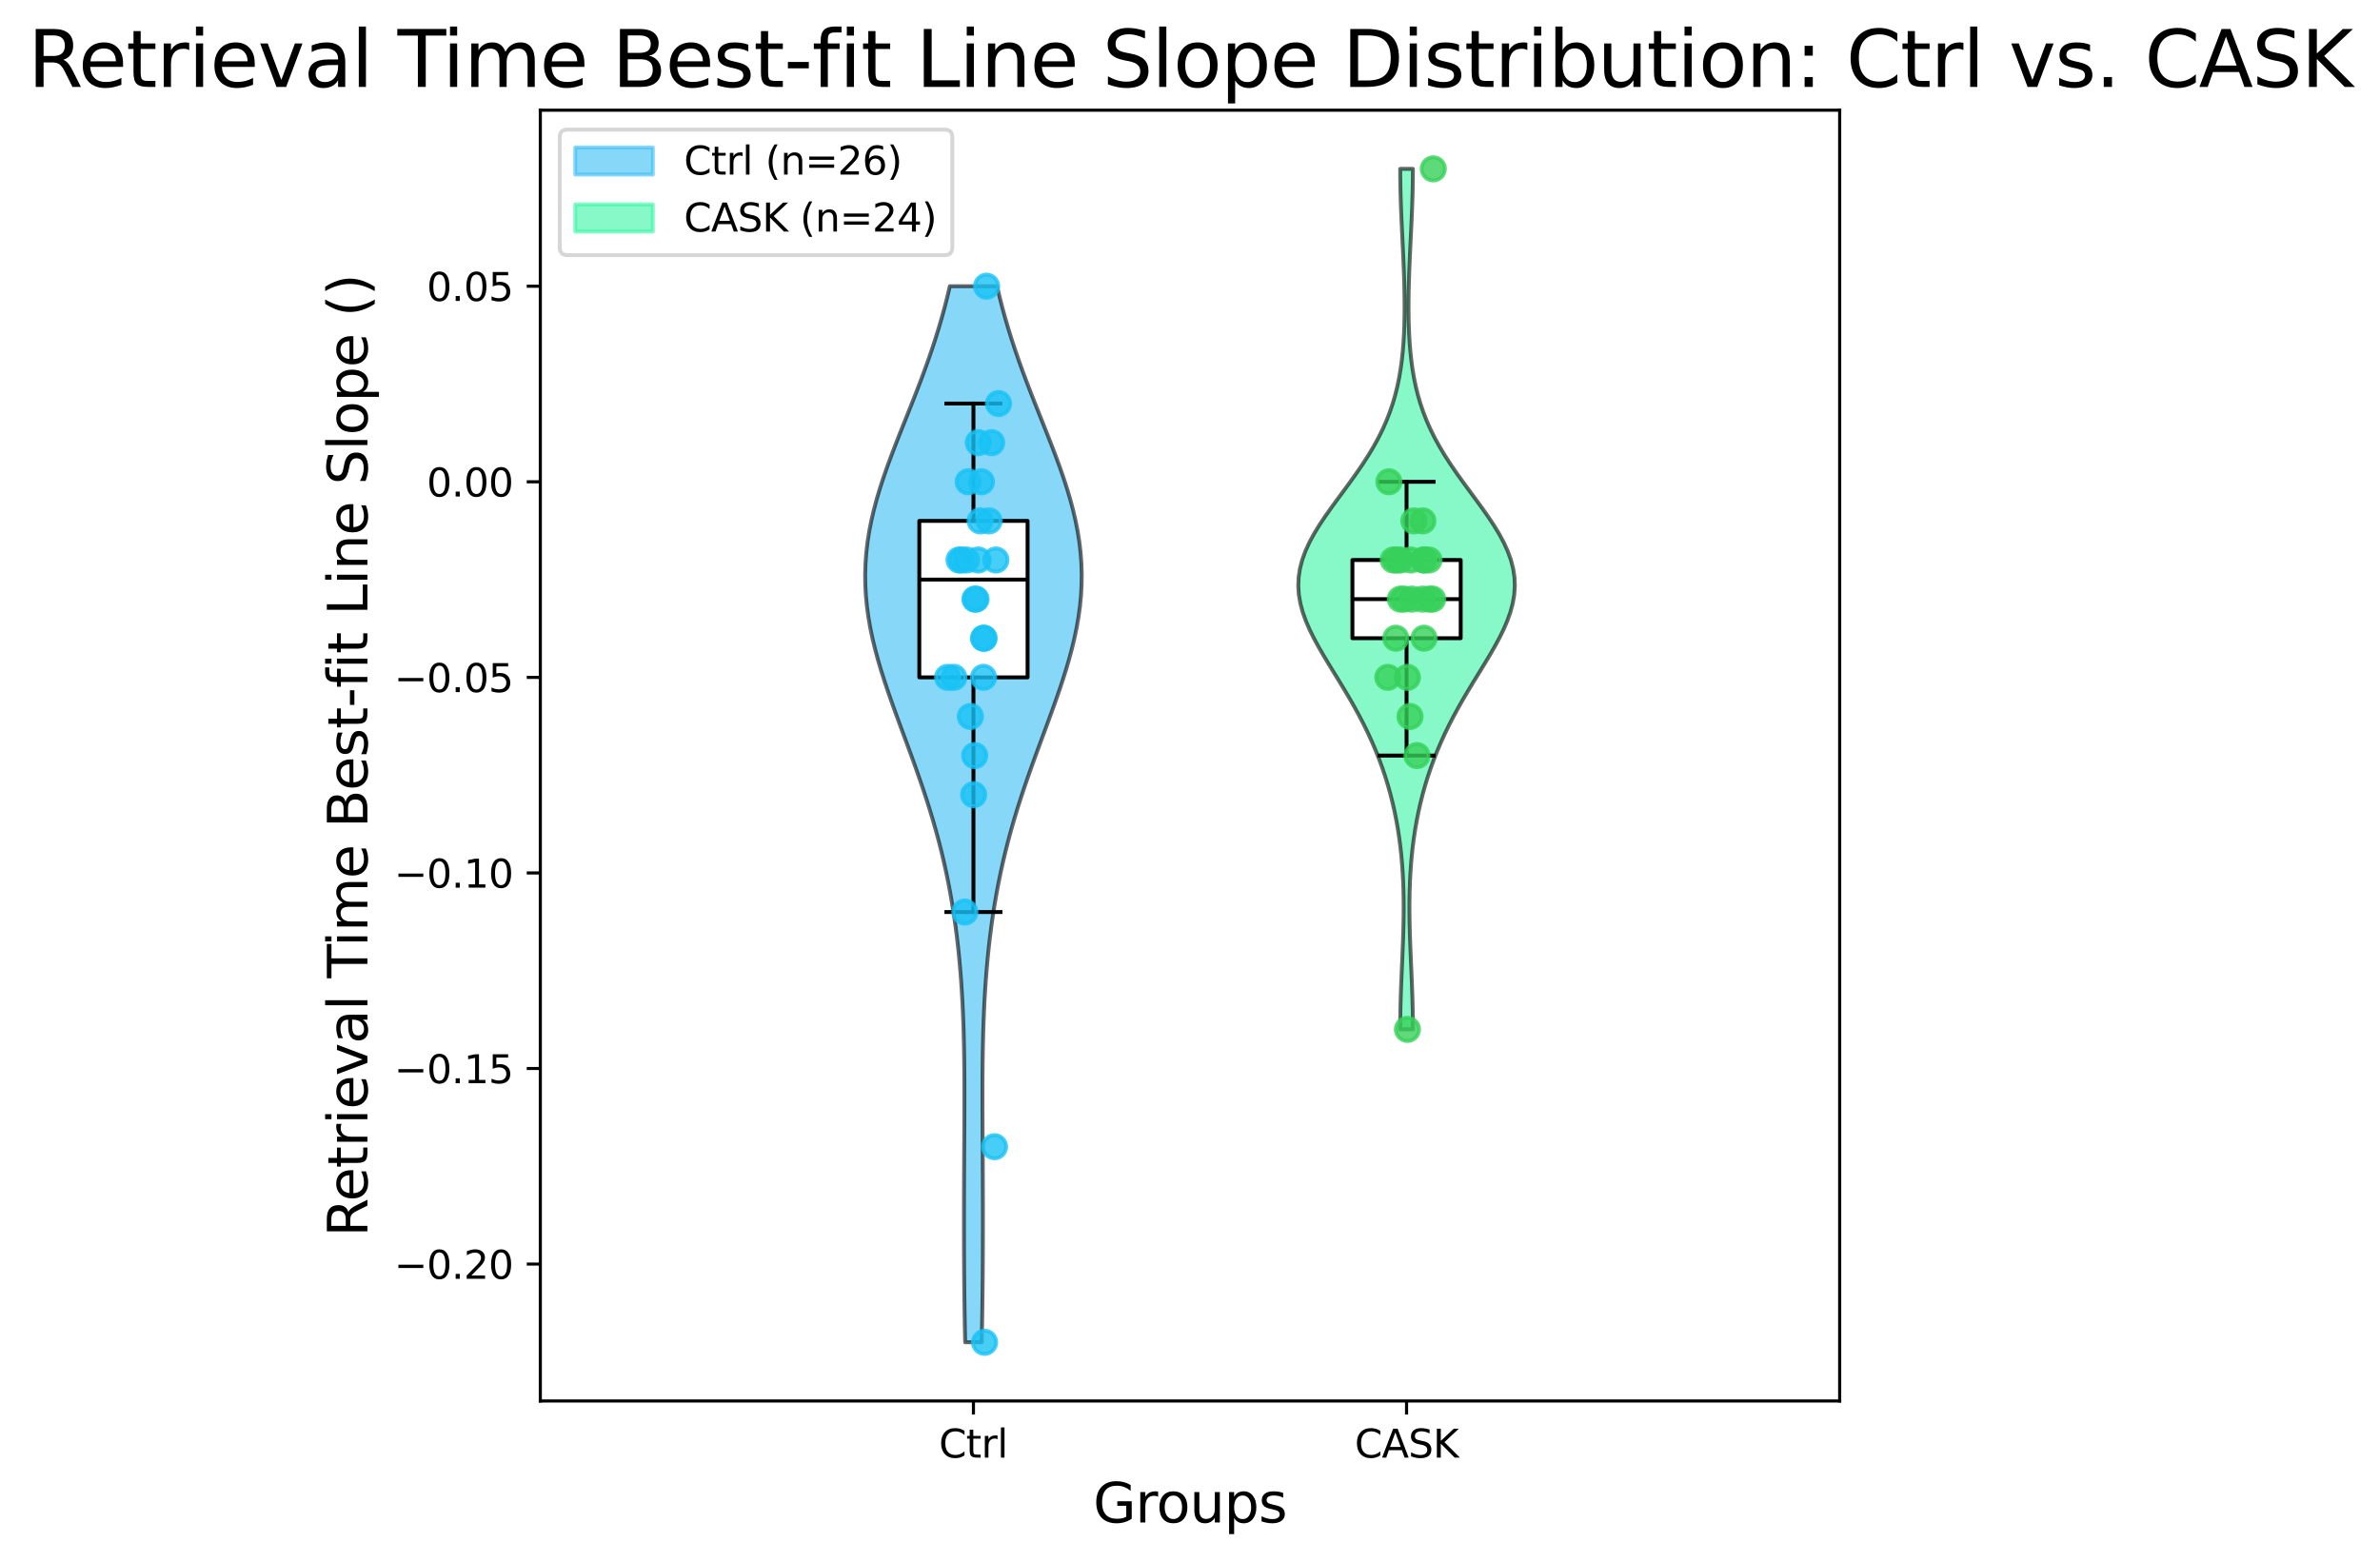 <?xml version="1.0" encoding="utf-8" standalone="no"?>
<!DOCTYPE svg PUBLIC "-//W3C//DTD SVG 1.1//EN"
  "http://www.w3.org/Graphics/SVG/1.1/DTD/svg11.dtd">
<svg xmlns:xlink="http://www.w3.org/1999/xlink" width="613.247pt" height="402.464pt" viewBox="0 0 613.247 402.464" xmlns="http://www.w3.org/2000/svg" version="1.1">
 <defs>
  <style type="text/css">*{stroke-linejoin: round; stroke-linecap: butt}</style>
 </defs>
 <g id="figure_1">
  <g id="patch_1">
   <path d="M 0 402.464 
L 613.247 402.464 
L 613.247 0 
L 0 0 
z
" style="fill: #ffffff"/>
  </g>
  <g id="axes_1">
   <g id="patch_2">
    <path d="M 139.223 361.037 
L 474.023 361.037 
L 474.023 28.397 
L 139.223 28.397 
z
" style="fill: #ffffff"/>
   </g>
   <g id="PolyCollection_1">
    <defs>
     <path id="m960dda91bb" d="M 252.952 -56.547 
L 248.695 -56.547 
L 248.634 -59.297 
L 248.581 -62.046 
L 248.536 -64.795 
L 248.497 -67.544 
L 248.465 -70.293 
L 248.439 -73.042 
L 248.419 -75.791 
L 248.404 -78.54 
L 248.393 -81.289 
L 248.386 -84.038 
L 248.383 -86.787 
L 248.384 -89.537 
L 248.387 -92.286 
L 248.394 -95.035 
L 248.403 -97.784 
L 248.415 -100.533 
L 248.428 -103.282 
L 248.442 -106.031 
L 248.457 -108.78 
L 248.471 -111.529 
L 248.483 -114.278 
L 248.492 -117.028 
L 248.496 -119.777 
L 248.493 -122.526 
L 248.482 -125.275 
L 248.459 -128.024 
L 248.423 -130.773 
L 248.372 -133.522 
L 248.303 -136.271 
L 248.215 -139.02 
L 248.104 -141.769 
L 247.97 -144.518 
L 247.811 -147.268 
L 247.623 -150.017 
L 247.406 -152.766 
L 247.158 -155.515 
L 246.876 -158.264 
L 246.56 -161.013 
L 246.206 -163.762 
L 245.814 -166.511 
L 245.382 -169.26 
L 244.909 -172.009 
L 244.392 -174.758 
L 243.83 -177.507 
L 243.223 -180.257 
L 242.57 -183.006 
L 241.871 -185.755 
L 241.125 -188.504 
L 240.335 -191.253 
L 239.502 -194.002 
L 238.628 -196.751 
L 237.716 -199.5 
L 236.772 -202.249 
L 235.799 -204.998 
L 234.804 -207.748 
L 233.794 -210.497 
L 232.776 -213.246 
L 231.758 -215.995 
L 230.75 -218.744 
L 229.762 -221.493 
L 228.802 -224.242 
L 227.882 -226.991 
L 227.011 -229.74 
L 226.2 -232.489 
L 225.459 -235.238 
L 224.797 -237.988 
L 224.224 -240.737 
L 223.747 -243.486 
L 223.373 -246.235 
L 223.109 -248.984 
L 222.958 -251.733 
L 222.923 -254.482 
L 223.007 -257.231 
L 223.209 -259.98 
L 223.527 -262.729 
L 223.958 -265.478 
L 224.497 -268.228 
L 225.136 -270.977 
L 225.869 -273.726 
L 226.686 -276.475 
L 227.577 -279.224 
L 228.531 -281.973 
L 229.537 -284.722 
L 230.584 -287.471 
L 231.658 -290.22 
L 232.751 -292.969 
L 233.849 -295.718 
L 234.943 -298.467 
L 236.023 -301.217 
L 237.081 -303.966 
L 238.11 -306.715 
L 239.102 -309.464 
L 240.053 -312.213 
L 240.959 -314.962 
L 241.817 -317.711 
L 242.625 -320.46 
L 243.382 -323.209 
L 244.088 -325.958 
L 244.744 -328.707 
L 256.903 -328.707 
L 256.903 -328.707 
L 257.559 -325.958 
L 258.265 -323.209 
L 259.022 -320.46 
L 259.83 -317.711 
L 260.687 -314.962 
L 261.593 -312.213 
L 262.545 -309.464 
L 263.537 -306.715 
L 264.566 -303.966 
L 265.624 -301.217 
L 266.704 -298.467 
L 267.798 -295.718 
L 268.896 -292.969 
L 269.988 -290.22 
L 271.063 -287.471 
L 272.11 -284.722 
L 273.116 -281.973 
L 274.07 -279.224 
L 274.961 -276.475 
L 275.778 -273.726 
L 276.511 -270.977 
L 277.15 -268.228 
L 277.689 -265.478 
L 278.119 -262.729 
L 278.438 -259.98 
L 278.639 -257.231 
L 278.723 -254.482 
L 278.689 -251.733 
L 278.538 -248.984 
L 278.274 -246.235 
L 277.9 -243.486 
L 277.423 -240.737 
L 276.849 -237.988 
L 276.188 -235.238 
L 275.447 -232.489 
L 274.636 -229.74 
L 273.765 -226.991 
L 272.845 -224.242 
L 271.885 -221.493 
L 270.897 -218.744 
L 269.889 -215.995 
L 268.871 -213.246 
L 267.853 -210.497 
L 266.843 -207.748 
L 265.848 -204.998 
L 264.875 -202.249 
L 263.931 -199.5 
L 263.019 -196.751 
L 262.145 -194.002 
L 261.312 -191.253 
L 260.522 -188.504 
L 259.776 -185.755 
L 259.077 -183.006 
L 258.424 -180.257 
L 257.817 -177.507 
L 257.255 -174.758 
L 256.738 -172.009 
L 256.264 -169.26 
L 255.832 -166.511 
L 255.441 -163.762 
L 255.087 -161.013 
L 254.771 -158.264 
L 254.489 -155.515 
L 254.241 -152.766 
L 254.024 -150.017 
L 253.836 -147.268 
L 253.676 -144.518 
L 253.542 -141.769 
L 253.432 -139.02 
L 253.344 -136.271 
L 253.275 -133.522 
L 253.224 -130.773 
L 253.188 -128.024 
L 253.165 -125.275 
L 253.154 -122.526 
L 253.151 -119.777 
L 253.154 -117.028 
L 253.163 -114.278 
L 253.176 -111.529 
L 253.19 -108.78 
L 253.205 -106.031 
L 253.219 -103.282 
L 253.232 -100.533 
L 253.244 -97.784 
L 253.253 -95.035 
L 253.26 -92.286 
L 253.263 -89.537 
L 253.264 -86.787 
L 253.261 -84.038 
L 253.254 -81.289 
L 253.243 -78.54 
L 253.228 -75.791 
L 253.208 -73.042 
L 253.182 -70.293 
L 253.15 -67.544 
L 253.111 -64.795 
L 253.066 -62.046 
L 253.012 -59.297 
L 252.952 -56.547 
z
" style="stroke: #000000; stroke-opacity: 0.6"/>
    </defs>
    <g clip-path="url(#p560526fdfc)">
     <use xlink:href="#m960dda91bb" x="0" y="402.464" style="fill: #38bcf5; fill-opacity: 0.6; stroke: #000000; stroke-opacity: 0.6"/>
    </g>
   </g>
   <g id="PolyCollection_2">
    <defs>
     <path id="m7141df3055" d="M 364.06 -137.188 
L 360.786 -137.188 
L 360.796 -139.428 
L 360.827 -141.667 
L 360.877 -143.907 
L 360.943 -146.148 
L 361.024 -148.387 
L 361.115 -150.627 
L 361.211 -152.868 
L 361.309 -155.107 
L 361.404 -157.347 
L 361.492 -159.588 
L 361.567 -161.827 
L 361.626 -164.067 
L 361.664 -166.308 
L 361.678 -168.548 
L 361.665 -170.787 
L 361.621 -173.028 
L 361.543 -175.268 
L 361.427 -177.507 
L 361.272 -179.748 
L 361.074 -181.988 
L 360.831 -184.227 
L 360.54 -186.468 
L 360.199 -188.708 
L 359.806 -190.947 
L 359.359 -193.188 
L 358.855 -195.428 
L 358.293 -197.667 
L 357.671 -199.907 
L 356.987 -202.148 
L 356.238 -204.387 
L 355.423 -206.627 
L 354.54 -208.868 
L 353.589 -211.107 
L 352.568 -213.347 
L 351.478 -215.588 
L 350.321 -217.827 
L 349.101 -220.067 
L 347.825 -222.308 
L 346.502 -224.548 
L 345.144 -226.787 
L 343.769 -229.028 
L 342.396 -231.268 
L 341.048 -233.507 
L 339.752 -235.748 
L 338.536 -237.988 
L 337.429 -240.227 
L 336.463 -242.468 
L 335.666 -244.708 
L 335.063 -246.947 
L 334.677 -249.188 
L 334.523 -251.428 
L 334.613 -253.667 
L 334.949 -255.907 
L 335.527 -258.147 
L 336.336 -260.387 
L 337.356 -262.627 
L 338.563 -264.868 
L 339.928 -267.108 
L 341.418 -269.348 
L 342.998 -271.587 
L 344.633 -273.827 
L 346.287 -276.067 
L 347.93 -278.308 
L 349.531 -280.548 
L 351.067 -282.788 
L 352.517 -285.027 
L 353.865 -287.267 
L 355.101 -289.507 
L 356.218 -291.748 
L 357.215 -293.988 
L 358.093 -296.228 
L 358.856 -298.467 
L 359.51 -300.707 
L 360.063 -302.947 
L 360.524 -305.188 
L 360.902 -307.428 
L 361.206 -309.668 
L 361.445 -311.908 
L 361.627 -314.147 
L 361.759 -316.387 
L 361.847 -318.627 
L 361.899 -320.868 
L 361.918 -323.108 
L 361.908 -325.348 
L 361.874 -327.587 
L 361.819 -329.827 
L 361.747 -332.067 
L 361.66 -334.308 
L 361.562 -336.548 
L 361.457 -338.788 
L 361.348 -341.027 
L 361.24 -343.267 
L 361.135 -345.507 
L 361.038 -347.748 
L 360.953 -349.988 
L 360.883 -352.228 
L 360.831 -354.467 
L 360.799 -356.707 
L 360.788 -358.947 
L 364.058 -358.947 
L 364.058 -358.947 
L 364.048 -356.707 
L 364.016 -354.467 
L 363.963 -352.228 
L 363.893 -349.988 
L 363.809 -347.748 
L 363.712 -345.507 
L 363.607 -343.267 
L 363.498 -341.027 
L 363.39 -338.788 
L 363.284 -336.548 
L 363.187 -334.308 
L 363.1 -332.067 
L 363.028 -329.827 
L 362.973 -327.587 
L 362.939 -325.348 
L 362.929 -323.108 
L 362.948 -320.868 
L 362.999 -318.627 
L 363.088 -316.387 
L 363.22 -314.147 
L 363.402 -311.908 
L 363.641 -309.668 
L 363.945 -307.428 
L 364.323 -305.188 
L 364.784 -302.947 
L 365.337 -300.707 
L 365.991 -298.467 
L 366.754 -296.228 
L 367.631 -293.988 
L 368.628 -291.748 
L 369.746 -289.507 
L 370.982 -287.267 
L 372.33 -285.027 
L 373.78 -282.788 
L 375.315 -280.548 
L 376.917 -278.308 
L 378.559 -276.067 
L 380.214 -273.827 
L 381.849 -271.587 
L 383.429 -269.348 
L 384.919 -267.108 
L 386.284 -264.868 
L 387.491 -262.627 
L 388.511 -260.387 
L 389.32 -258.147 
L 389.898 -255.907 
L 390.234 -253.667 
L 390.323 -251.428 
L 390.17 -249.188 
L 389.784 -246.947 
L 389.181 -244.708 
L 388.383 -242.468 
L 387.417 -240.227 
L 386.311 -237.988 
L 385.095 -235.748 
L 383.799 -233.507 
L 382.451 -231.268 
L 381.078 -229.028 
L 379.702 -226.787 
L 378.345 -224.548 
L 377.022 -222.308 
L 375.746 -220.067 
L 374.526 -217.827 
L 373.369 -215.588 
L 372.279 -213.347 
L 371.258 -211.107 
L 370.307 -208.868 
L 369.424 -206.627 
L 368.609 -204.387 
L 367.86 -202.148 
L 367.176 -199.907 
L 366.554 -197.667 
L 365.992 -195.428 
L 365.488 -193.188 
L 365.041 -190.947 
L 364.648 -188.708 
L 364.307 -186.468 
L 364.016 -184.227 
L 363.773 -181.988 
L 363.575 -179.748 
L 363.42 -177.507 
L 363.304 -175.268 
L 363.226 -173.028 
L 363.182 -170.787 
L 363.168 -168.548 
L 363.183 -166.308 
L 363.221 -164.067 
L 363.28 -161.827 
L 363.355 -159.588 
L 363.443 -157.347 
L 363.537 -155.107 
L 363.636 -152.868 
L 363.732 -150.627 
L 363.823 -148.387 
L 363.903 -146.148 
L 363.97 -143.907 
L 364.02 -141.667 
L 364.051 -139.428 
L 364.06 -137.188 
z
" style="stroke: #000000; stroke-opacity: 0.6"/>
    </defs>
    <g clip-path="url(#p560526fdfc)">
     <use xlink:href="#m7141df3055" x="0" y="402.464" style="fill: #38f5a6; fill-opacity: 0.6; stroke: #000000; stroke-opacity: 0.6"/>
    </g>
   </g>
   <g id="matplotlib.axis_1">
    <g id="xtick_1">
     <g id="line2d_1">
      <defs>
       <path id="med6ae7b0d2" d="M 0 0 
L 0 3.5 
" style="stroke: #000000; stroke-width: 0.8"/>
      </defs>
      <g>
       <use xlink:href="#med6ae7b0d2" x="250.823" y="361.037" style="stroke: #000000; stroke-width: 0.8"/>
      </g>
     </g>
     <g id="text_1">
      <!-- Ctrl -->
      <g transform="translate(241.927 375.635) scale(0.1 -0.1)">
       <defs>
        <path id="DejaVuSans-43" d="M 4122 4306 
L 4122 3641 
Q 3803 3938 3442 4084 
Q 3081 4231 2675 4231 
Q 1875 4231 1450 3742 
Q 1025 3253 1025 2328 
Q 1025 1406 1450 917 
Q 1875 428 2675 428 
Q 3081 428 3442 575 
Q 3803 722 4122 1019 
L 4122 359 
Q 3791 134 3420 21 
Q 3050 -91 2638 -91 
Q 1578 -91 968 557 
Q 359 1206 359 2328 
Q 359 3453 968 4101 
Q 1578 4750 2638 4750 
Q 3056 4750 3426 4639 
Q 3797 4528 4122 4306 
z
" transform="scale(0.016)"/>
        <path id="DejaVuSans-74" d="M 1172 4494 
L 1172 3500 
L 2356 3500 
L 2356 3053 
L 1172 3053 
L 1172 1153 
Q 1172 725 1289 603 
Q 1406 481 1766 481 
L 2356 481 
L 2356 0 
L 1766 0 
Q 1100 0 847 248 
Q 594 497 594 1153 
L 594 3053 
L 172 3053 
L 172 3500 
L 594 3500 
L 594 4494 
L 1172 4494 
z
" transform="scale(0.016)"/>
        <path id="DejaVuSans-72" d="M 2631 2963 
Q 2534 3019 2420 3045 
Q 2306 3072 2169 3072 
Q 1681 3072 1420 2755 
Q 1159 2438 1159 1844 
L 1159 0 
L 581 0 
L 581 3500 
L 1159 3500 
L 1159 2956 
Q 1341 3275 1631 3429 
Q 1922 3584 2338 3584 
Q 2397 3584 2469 3576 
Q 2541 3569 2628 3553 
L 2631 2963 
z
" transform="scale(0.016)"/>
        <path id="DejaVuSans-6c" d="M 603 4863 
L 1178 4863 
L 1178 0 
L 603 0 
L 603 4863 
z
" transform="scale(0.016)"/>
       </defs>
       <use xlink:href="#DejaVuSans-43"/>
       <use xlink:href="#DejaVuSans-74" x="69.824"/>
       <use xlink:href="#DejaVuSans-72" x="109.033"/>
       <use xlink:href="#DejaVuSans-6c" x="150.146"/>
      </g>
     </g>
    </g>
    <g id="xtick_2">
     <g id="line2d_2">
      <g>
       <use xlink:href="#med6ae7b0d2" x="362.423" y="361.037" style="stroke: #000000; stroke-width: 0.8"/>
      </g>
     </g>
     <g id="text_2">
      <!-- CASK -->
      <g transform="translate(349.059 375.635) scale(0.1 -0.1)">
       <defs>
        <path id="DejaVuSans-41" d="M 2188 4044 
L 1331 1722 
L 3047 1722 
L 2188 4044 
z
M 1831 4666 
L 2547 4666 
L 4325 0 
L 3669 0 
L 3244 1197 
L 1141 1197 
L 716 0 
L 50 0 
L 1831 4666 
z
" transform="scale(0.016)"/>
        <path id="DejaVuSans-53" d="M 3425 4513 
L 3425 3897 
Q 3066 4069 2747 4153 
Q 2428 4238 2131 4238 
Q 1616 4238 1336 4038 
Q 1056 3838 1056 3469 
Q 1056 3159 1242 3001 
Q 1428 2844 1947 2747 
L 2328 2669 
Q 3034 2534 3370 2195 
Q 3706 1856 3706 1288 
Q 3706 609 3251 259 
Q 2797 -91 1919 -91 
Q 1588 -91 1214 -16 
Q 841 59 441 206 
L 441 856 
Q 825 641 1194 531 
Q 1563 422 1919 422 
Q 2459 422 2753 634 
Q 3047 847 3047 1241 
Q 3047 1584 2836 1778 
Q 2625 1972 2144 2069 
L 1759 2144 
Q 1053 2284 737 2584 
Q 422 2884 422 3419 
Q 422 4038 858 4394 
Q 1294 4750 2059 4750 
Q 2388 4750 2728 4690 
Q 3069 4631 3425 4513 
z
" transform="scale(0.016)"/>
        <path id="DejaVuSans-4b" d="M 628 4666 
L 1259 4666 
L 1259 2694 
L 3353 4666 
L 4166 4666 
L 1850 2491 
L 4331 0 
L 3500 0 
L 1259 2247 
L 1259 0 
L 628 0 
L 628 4666 
z
" transform="scale(0.016)"/>
       </defs>
       <use xlink:href="#DejaVuSans-43"/>
       <use xlink:href="#DejaVuSans-41" x="69.824"/>
       <use xlink:href="#DejaVuSans-53" x="138.232"/>
       <use xlink:href="#DejaVuSans-4b" x="201.709"/>
      </g>
     </g>
    </g>
    <g id="text_3">
     <!-- Groups -->
     <g transform="translate(281.67 392.353) scale(0.14 -0.14)">
      <defs>
       <path id="DejaVuSans-47" d="M 3809 666 
L 3809 1919 
L 2778 1919 
L 2778 2438 
L 4434 2438 
L 4434 434 
Q 4069 175 3628 42 
Q 3188 -91 2688 -91 
Q 1594 -91 976 548 
Q 359 1188 359 2328 
Q 359 3472 976 4111 
Q 1594 4750 2688 4750 
Q 3144 4750 3555 4637 
Q 3966 4525 4313 4306 
L 4313 3634 
Q 3963 3931 3569 4081 
Q 3175 4231 2741 4231 
Q 1884 4231 1454 3753 
Q 1025 3275 1025 2328 
Q 1025 1384 1454 906 
Q 1884 428 2741 428 
Q 3075 428 3337 486 
Q 3600 544 3809 666 
z
" transform="scale(0.016)"/>
       <path id="DejaVuSans-6f" d="M 1959 3097 
Q 1497 3097 1228 2736 
Q 959 2375 959 1747 
Q 959 1119 1226 758 
Q 1494 397 1959 397 
Q 2419 397 2687 759 
Q 2956 1122 2956 1747 
Q 2956 2369 2687 2733 
Q 2419 3097 1959 3097 
z
M 1959 3584 
Q 2709 3584 3137 3096 
Q 3566 2609 3566 1747 
Q 3566 888 3137 398 
Q 2709 -91 1959 -91 
Q 1206 -91 779 398 
Q 353 888 353 1747 
Q 353 2609 779 3096 
Q 1206 3584 1959 3584 
z
" transform="scale(0.016)"/>
       <path id="DejaVuSans-75" d="M 544 1381 
L 544 3500 
L 1119 3500 
L 1119 1403 
Q 1119 906 1312 657 
Q 1506 409 1894 409 
Q 2359 409 2629 706 
Q 2900 1003 2900 1516 
L 2900 3500 
L 3475 3500 
L 3475 0 
L 2900 0 
L 2900 538 
Q 2691 219 2414 64 
Q 2138 -91 1772 -91 
Q 1169 -91 856 284 
Q 544 659 544 1381 
z
M 1991 3584 
L 1991 3584 
z
" transform="scale(0.016)"/>
       <path id="DejaVuSans-70" d="M 1159 525 
L 1159 -1331 
L 581 -1331 
L 581 3500 
L 1159 3500 
L 1159 2969 
Q 1341 3281 1617 3432 
Q 1894 3584 2278 3584 
Q 2916 3584 3314 3078 
Q 3713 2572 3713 1747 
Q 3713 922 3314 415 
Q 2916 -91 2278 -91 
Q 1894 -91 1617 61 
Q 1341 213 1159 525 
z
M 3116 1747 
Q 3116 2381 2855 2742 
Q 2594 3103 2138 3103 
Q 1681 3103 1420 2742 
Q 1159 2381 1159 1747 
Q 1159 1113 1420 752 
Q 1681 391 2138 391 
Q 2594 391 2855 752 
Q 3116 1113 3116 1747 
z
" transform="scale(0.016)"/>
       <path id="DejaVuSans-73" d="M 2834 3397 
L 2834 2853 
Q 2591 2978 2328 3040 
Q 2066 3103 1784 3103 
Q 1356 3103 1142 2972 
Q 928 2841 928 2578 
Q 928 2378 1081 2264 
Q 1234 2150 1697 2047 
L 1894 2003 
Q 2506 1872 2764 1633 
Q 3022 1394 3022 966 
Q 3022 478 2636 193 
Q 2250 -91 1575 -91 
Q 1294 -91 989 -36 
Q 684 19 347 128 
L 347 722 
Q 666 556 975 473 
Q 1284 391 1588 391 
Q 1994 391 2212 530 
Q 2431 669 2431 922 
Q 2431 1156 2273 1281 
Q 2116 1406 1581 1522 
L 1381 1569 
Q 847 1681 609 1914 
Q 372 2147 372 2553 
Q 372 3047 722 3315 
Q 1072 3584 1716 3584 
Q 2034 3584 2315 3537 
Q 2597 3491 2834 3397 
z
" transform="scale(0.016)"/>
      </defs>
      <use xlink:href="#DejaVuSans-47"/>
      <use xlink:href="#DejaVuSans-72" x="77.49"/>
      <use xlink:href="#DejaVuSans-6f" x="116.354"/>
      <use xlink:href="#DejaVuSans-75" x="177.535"/>
      <use xlink:href="#DejaVuSans-70" x="240.914"/>
      <use xlink:href="#DejaVuSans-73" x="304.391"/>
     </g>
    </g>
   </g>
   <g id="matplotlib.axis_2">
    <g id="ytick_1">
     <g id="line2d_3">
      <defs>
       <path id="m8cf38b6b8c" d="M 0 0 
L -3.5 0 
" style="stroke: #000000; stroke-width: 0.8"/>
      </defs>
      <g>
       <use xlink:href="#m8cf38b6b8c" x="139.223" y="325.757" style="stroke: #000000; stroke-width: 0.8"/>
      </g>
     </g>
     <g id="text_4">
      <!-- −0.20 -->
      <g transform="translate(101.578 329.556) scale(0.1 -0.1)">
       <defs>
        <path id="DejaVuSans-2212" d="M 678 2272 
L 4684 2272 
L 4684 1741 
L 678 1741 
L 678 2272 
z
" transform="scale(0.016)"/>
        <path id="DejaVuSans-30" d="M 2034 4250 
Q 1547 4250 1301 3770 
Q 1056 3291 1056 2328 
Q 1056 1369 1301 889 
Q 1547 409 2034 409 
Q 2525 409 2770 889 
Q 3016 1369 3016 2328 
Q 3016 3291 2770 3770 
Q 2525 4250 2034 4250 
z
M 2034 4750 
Q 2819 4750 3233 4129 
Q 3647 3509 3647 2328 
Q 3647 1150 3233 529 
Q 2819 -91 2034 -91 
Q 1250 -91 836 529 
Q 422 1150 422 2328 
Q 422 3509 836 4129 
Q 1250 4750 2034 4750 
z
" transform="scale(0.016)"/>
        <path id="DejaVuSans-2e" d="M 684 794 
L 1344 794 
L 1344 0 
L 684 0 
L 684 794 
z
" transform="scale(0.016)"/>
        <path id="DejaVuSans-32" d="M 1228 531 
L 3431 531 
L 3431 0 
L 469 0 
L 469 531 
Q 828 903 1448 1529 
Q 2069 2156 2228 2338 
Q 2531 2678 2651 2914 
Q 2772 3150 2772 3378 
Q 2772 3750 2511 3984 
Q 2250 4219 1831 4219 
Q 1534 4219 1204 4116 
Q 875 4013 500 3803 
L 500 4441 
Q 881 4594 1212 4672 
Q 1544 4750 1819 4750 
Q 2544 4750 2975 4387 
Q 3406 4025 3406 3419 
Q 3406 3131 3298 2873 
Q 3191 2616 2906 2266 
Q 2828 2175 2409 1742 
Q 1991 1309 1228 531 
z
" transform="scale(0.016)"/>
       </defs>
       <use xlink:href="#DejaVuSans-2212"/>
       <use xlink:href="#DejaVuSans-30" x="83.789"/>
       <use xlink:href="#DejaVuSans-2e" x="147.412"/>
       <use xlink:href="#DejaVuSans-32" x="179.199"/>
       <use xlink:href="#DejaVuSans-30" x="242.822"/>
      </g>
     </g>
    </g>
    <g id="ytick_2">
     <g id="line2d_4">
      <g>
       <use xlink:href="#m8cf38b6b8c" x="139.223" y="275.357" style="stroke: #000000; stroke-width: 0.8"/>
      </g>
     </g>
     <g id="text_5">
      <!-- −0.15 -->
      <g transform="translate(101.578 279.156) scale(0.1 -0.1)">
       <defs>
        <path id="DejaVuSans-31" d="M 794 531 
L 1825 531 
L 1825 4091 
L 703 3866 
L 703 4441 
L 1819 4666 
L 2450 4666 
L 2450 531 
L 3481 531 
L 3481 0 
L 794 0 
L 794 531 
z
" transform="scale(0.016)"/>
        <path id="DejaVuSans-35" d="M 691 4666 
L 3169 4666 
L 3169 4134 
L 1269 4134 
L 1269 2991 
Q 1406 3038 1543 3061 
Q 1681 3084 1819 3084 
Q 2600 3084 3056 2656 
Q 3513 2228 3513 1497 
Q 3513 744 3044 326 
Q 2575 -91 1722 -91 
Q 1428 -91 1123 -41 
Q 819 9 494 109 
L 494 744 
Q 775 591 1075 516 
Q 1375 441 1709 441 
Q 2250 441 2565 725 
Q 2881 1009 2881 1497 
Q 2881 1984 2565 2268 
Q 2250 2553 1709 2553 
Q 1456 2553 1204 2497 
Q 953 2441 691 2322 
L 691 4666 
z
" transform="scale(0.016)"/>
       </defs>
       <use xlink:href="#DejaVuSans-2212"/>
       <use xlink:href="#DejaVuSans-30" x="83.789"/>
       <use xlink:href="#DejaVuSans-2e" x="147.412"/>
       <use xlink:href="#DejaVuSans-31" x="179.199"/>
       <use xlink:href="#DejaVuSans-35" x="242.822"/>
      </g>
     </g>
    </g>
    <g id="ytick_3">
     <g id="line2d_5">
      <g>
       <use xlink:href="#m8cf38b6b8c" x="139.223" y="224.957" style="stroke: #000000; stroke-width: 0.8"/>
      </g>
     </g>
     <g id="text_6">
      <!-- −0.10 -->
      <g transform="translate(101.578 228.756) scale(0.1 -0.1)">
       <use xlink:href="#DejaVuSans-2212"/>
       <use xlink:href="#DejaVuSans-30" x="83.789"/>
       <use xlink:href="#DejaVuSans-2e" x="147.412"/>
       <use xlink:href="#DejaVuSans-31" x="179.199"/>
       <use xlink:href="#DejaVuSans-30" x="242.822"/>
      </g>
     </g>
    </g>
    <g id="ytick_4">
     <g id="line2d_6">
      <g>
       <use xlink:href="#m8cf38b6b8c" x="139.223" y="174.557" style="stroke: #000000; stroke-width: 0.8"/>
      </g>
     </g>
     <g id="text_7">
      <!-- −0.05 -->
      <g transform="translate(101.578 178.356) scale(0.1 -0.1)">
       <use xlink:href="#DejaVuSans-2212"/>
       <use xlink:href="#DejaVuSans-30" x="83.789"/>
       <use xlink:href="#DejaVuSans-2e" x="147.412"/>
       <use xlink:href="#DejaVuSans-30" x="179.199"/>
       <use xlink:href="#DejaVuSans-35" x="242.822"/>
      </g>
     </g>
    </g>
    <g id="ytick_5">
     <g id="line2d_7">
      <g>
       <use xlink:href="#m8cf38b6b8c" x="139.223" y="124.157" style="stroke: #000000; stroke-width: 0.8"/>
      </g>
     </g>
     <g id="text_8">
      <!-- 0.00 -->
      <g transform="translate(109.958 127.956) scale(0.1 -0.1)">
       <use xlink:href="#DejaVuSans-30"/>
       <use xlink:href="#DejaVuSans-2e" x="63.623"/>
       <use xlink:href="#DejaVuSans-30" x="95.41"/>
       <use xlink:href="#DejaVuSans-30" x="159.033"/>
      </g>
     </g>
    </g>
    <g id="ytick_6">
     <g id="line2d_8">
      <g>
       <use xlink:href="#m8cf38b6b8c" x="139.223" y="73.757" style="stroke: #000000; stroke-width: 0.8"/>
      </g>
     </g>
     <g id="text_9">
      <!-- 0.05 -->
      <g transform="translate(109.958 77.556) scale(0.1 -0.1)">
       <use xlink:href="#DejaVuSans-30"/>
       <use xlink:href="#DejaVuSans-2e" x="63.623"/>
       <use xlink:href="#DejaVuSans-30" x="95.41"/>
       <use xlink:href="#DejaVuSans-35" x="159.033"/>
      </g>
     </g>
    </g>
    <g id="text_10">
     <!-- Retrieval Time Best-fit Line Slope () -->
     <g transform="translate(94.667 318.727) rotate(-90) scale(0.14 -0.14)">
      <defs>
       <path id="DejaVuSans-52" d="M 2841 2188 
Q 3044 2119 3236 1894 
Q 3428 1669 3622 1275 
L 4263 0 
L 3584 0 
L 2988 1197 
Q 2756 1666 2539 1819 
Q 2322 1972 1947 1972 
L 1259 1972 
L 1259 0 
L 628 0 
L 628 4666 
L 2053 4666 
Q 2853 4666 3247 4331 
Q 3641 3997 3641 3322 
Q 3641 2881 3436 2590 
Q 3231 2300 2841 2188 
z
M 1259 4147 
L 1259 2491 
L 2053 2491 
Q 2509 2491 2742 2702 
Q 2975 2913 2975 3322 
Q 2975 3731 2742 3939 
Q 2509 4147 2053 4147 
L 1259 4147 
z
" transform="scale(0.016)"/>
       <path id="DejaVuSans-65" d="M 3597 1894 
L 3597 1613 
L 953 1613 
Q 991 1019 1311 708 
Q 1631 397 2203 397 
Q 2534 397 2845 478 
Q 3156 559 3463 722 
L 3463 178 
Q 3153 47 2828 -22 
Q 2503 -91 2169 -91 
Q 1331 -91 842 396 
Q 353 884 353 1716 
Q 353 2575 817 3079 
Q 1281 3584 2069 3584 
Q 2775 3584 3186 3129 
Q 3597 2675 3597 1894 
z
M 3022 2063 
Q 3016 2534 2758 2815 
Q 2500 3097 2075 3097 
Q 1594 3097 1305 2825 
Q 1016 2553 972 2059 
L 3022 2063 
z
" transform="scale(0.016)"/>
       <path id="DejaVuSans-69" d="M 603 3500 
L 1178 3500 
L 1178 0 
L 603 0 
L 603 3500 
z
M 603 4863 
L 1178 4863 
L 1178 4134 
L 603 4134 
L 603 4863 
z
" transform="scale(0.016)"/>
       <path id="DejaVuSans-76" d="M 191 3500 
L 800 3500 
L 1894 563 
L 2988 3500 
L 3597 3500 
L 2284 0 
L 1503 0 
L 191 3500 
z
" transform="scale(0.016)"/>
       <path id="DejaVuSans-61" d="M 2194 1759 
Q 1497 1759 1228 1600 
Q 959 1441 959 1056 
Q 959 750 1161 570 
Q 1363 391 1709 391 
Q 2188 391 2477 730 
Q 2766 1069 2766 1631 
L 2766 1759 
L 2194 1759 
z
M 3341 1997 
L 3341 0 
L 2766 0 
L 2766 531 
Q 2569 213 2275 61 
Q 1981 -91 1556 -91 
Q 1019 -91 701 211 
Q 384 513 384 1019 
Q 384 1609 779 1909 
Q 1175 2209 1959 2209 
L 2766 2209 
L 2766 2266 
Q 2766 2663 2505 2880 
Q 2244 3097 1772 3097 
Q 1472 3097 1187 3025 
Q 903 2953 641 2809 
L 641 3341 
Q 956 3463 1253 3523 
Q 1550 3584 1831 3584 
Q 2591 3584 2966 3190 
Q 3341 2797 3341 1997 
z
" transform="scale(0.016)"/>
       <path id="DejaVuSans-20" transform="scale(0.016)"/>
       <path id="DejaVuSans-54" d="M -19 4666 
L 3928 4666 
L 3928 4134 
L 2272 4134 
L 2272 0 
L 1638 0 
L 1638 4134 
L -19 4134 
L -19 4666 
z
" transform="scale(0.016)"/>
       <path id="DejaVuSans-6d" d="M 3328 2828 
Q 3544 3216 3844 3400 
Q 4144 3584 4550 3584 
Q 5097 3584 5394 3201 
Q 5691 2819 5691 2113 
L 5691 0 
L 5113 0 
L 5113 2094 
Q 5113 2597 4934 2840 
Q 4756 3084 4391 3084 
Q 3944 3084 3684 2787 
Q 3425 2491 3425 1978 
L 3425 0 
L 2847 0 
L 2847 2094 
Q 2847 2600 2669 2842 
Q 2491 3084 2119 3084 
Q 1678 3084 1418 2786 
Q 1159 2488 1159 1978 
L 1159 0 
L 581 0 
L 581 3500 
L 1159 3500 
L 1159 2956 
Q 1356 3278 1631 3431 
Q 1906 3584 2284 3584 
Q 2666 3584 2933 3390 
Q 3200 3197 3328 2828 
z
" transform="scale(0.016)"/>
       <path id="DejaVuSans-42" d="M 1259 2228 
L 1259 519 
L 2272 519 
Q 2781 519 3026 730 
Q 3272 941 3272 1375 
Q 3272 1813 3026 2020 
Q 2781 2228 2272 2228 
L 1259 2228 
z
M 1259 4147 
L 1259 2741 
L 2194 2741 
Q 2656 2741 2882 2914 
Q 3109 3088 3109 3444 
Q 3109 3797 2882 3972 
Q 2656 4147 2194 4147 
L 1259 4147 
z
M 628 4666 
L 2241 4666 
Q 2963 4666 3353 4366 
Q 3744 4066 3744 3513 
Q 3744 3084 3544 2831 
Q 3344 2578 2956 2516 
Q 3422 2416 3680 2098 
Q 3938 1781 3938 1306 
Q 3938 681 3513 340 
Q 3088 0 2303 0 
L 628 0 
L 628 4666 
z
" transform="scale(0.016)"/>
       <path id="DejaVuSans-2d" d="M 313 2009 
L 1997 2009 
L 1997 1497 
L 313 1497 
L 313 2009 
z
" transform="scale(0.016)"/>
       <path id="DejaVuSans-66" d="M 2375 4863 
L 2375 4384 
L 1825 4384 
Q 1516 4384 1395 4259 
Q 1275 4134 1275 3809 
L 1275 3500 
L 2222 3500 
L 2222 3053 
L 1275 3053 
L 1275 0 
L 697 0 
L 697 3053 
L 147 3053 
L 147 3500 
L 697 3500 
L 697 3744 
Q 697 4328 969 4595 
Q 1241 4863 1831 4863 
L 2375 4863 
z
" transform="scale(0.016)"/>
       <path id="DejaVuSans-4c" d="M 628 4666 
L 1259 4666 
L 1259 531 
L 3531 531 
L 3531 0 
L 628 0 
L 628 4666 
z
" transform="scale(0.016)"/>
       <path id="DejaVuSans-6e" d="M 3513 2113 
L 3513 0 
L 2938 0 
L 2938 2094 
Q 2938 2591 2744 2837 
Q 2550 3084 2163 3084 
Q 1697 3084 1428 2787 
Q 1159 2491 1159 1978 
L 1159 0 
L 581 0 
L 581 3500 
L 1159 3500 
L 1159 2956 
Q 1366 3272 1645 3428 
Q 1925 3584 2291 3584 
Q 2894 3584 3203 3211 
Q 3513 2838 3513 2113 
z
" transform="scale(0.016)"/>
       <path id="DejaVuSans-28" d="M 1984 4856 
Q 1566 4138 1362 3434 
Q 1159 2731 1159 2009 
Q 1159 1288 1364 580 
Q 1569 -128 1984 -844 
L 1484 -844 
Q 1016 -109 783 600 
Q 550 1309 550 2009 
Q 550 2706 781 3412 
Q 1013 4119 1484 4856 
L 1984 4856 
z
" transform="scale(0.016)"/>
       <path id="DejaVuSans-29" d="M 513 4856 
L 1013 4856 
Q 1481 4119 1714 3412 
Q 1947 2706 1947 2009 
Q 1947 1309 1714 600 
Q 1481 -109 1013 -844 
L 513 -844 
Q 928 -128 1133 580 
Q 1338 1288 1338 2009 
Q 1338 2731 1133 3434 
Q 928 4138 513 4856 
z
" transform="scale(0.016)"/>
      </defs>
      <use xlink:href="#DejaVuSans-52"/>
      <use xlink:href="#DejaVuSans-65" x="64.982"/>
      <use xlink:href="#DejaVuSans-74" x="126.506"/>
      <use xlink:href="#DejaVuSans-72" x="165.715"/>
      <use xlink:href="#DejaVuSans-69" x="206.828"/>
      <use xlink:href="#DejaVuSans-65" x="234.611"/>
      <use xlink:href="#DejaVuSans-76" x="296.135"/>
      <use xlink:href="#DejaVuSans-61" x="355.314"/>
      <use xlink:href="#DejaVuSans-6c" x="416.594"/>
      <use xlink:href="#DejaVuSans-20" x="444.377"/>
      <use xlink:href="#DejaVuSans-54" x="476.164"/>
      <use xlink:href="#DejaVuSans-69" x="534.123"/>
      <use xlink:href="#DejaVuSans-6d" x="561.906"/>
      <use xlink:href="#DejaVuSans-65" x="659.318"/>
      <use xlink:href="#DejaVuSans-20" x="720.842"/>
      <use xlink:href="#DejaVuSans-42" x="752.629"/>
      <use xlink:href="#DejaVuSans-65" x="821.232"/>
      <use xlink:href="#DejaVuSans-73" x="882.756"/>
      <use xlink:href="#DejaVuSans-74" x="934.855"/>
      <use xlink:href="#DejaVuSans-2d" x="974.064"/>
      <use xlink:href="#DejaVuSans-66" x="1010.148"/>
      <use xlink:href="#DejaVuSans-69" x="1045.354"/>
      <use xlink:href="#DejaVuSans-74" x="1073.137"/>
      <use xlink:href="#DejaVuSans-20" x="1112.346"/>
      <use xlink:href="#DejaVuSans-4c" x="1144.133"/>
      <use xlink:href="#DejaVuSans-69" x="1199.846"/>
      <use xlink:href="#DejaVuSans-6e" x="1227.629"/>
      <use xlink:href="#DejaVuSans-65" x="1291.008"/>
      <use xlink:href="#DejaVuSans-20" x="1352.531"/>
      <use xlink:href="#DejaVuSans-53" x="1384.318"/>
      <use xlink:href="#DejaVuSans-6c" x="1447.795"/>
      <use xlink:href="#DejaVuSans-6f" x="1475.578"/>
      <use xlink:href="#DejaVuSans-70" x="1536.76"/>
      <use xlink:href="#DejaVuSans-65" x="1600.236"/>
      <use xlink:href="#DejaVuSans-20" x="1661.76"/>
      <use xlink:href="#DejaVuSans-28" x="1693.547"/>
      <use xlink:href="#DejaVuSans-29" x="1732.561"/>
     </g>
    </g>
   </g>
   <g id="patch_3">
    <path d="M 236.873 174.557 
L 264.773 174.557 
L 264.773 134.237 
L 236.873 134.237 
L 236.873 174.557 
z
" clip-path="url(#p560526fdfc)" style="fill: #ffffff; stroke: #000000; stroke-linejoin: miter"/>
   </g>
   <g id="line2d_9">
    <path d="M 250.823 174.557 
L 250.823 235.037 
" clip-path="url(#p560526fdfc)" style="fill: none; stroke: #000000; stroke-linecap: square"/>
   </g>
   <g id="line2d_10">
    <path d="M 250.823 134.237 
L 250.823 103.997 
" clip-path="url(#p560526fdfc)" style="fill: none; stroke: #000000; stroke-linecap: square"/>
   </g>
   <g id="line2d_11">
    <path d="M 243.848 235.037 
L 257.798 235.037 
" clip-path="url(#p560526fdfc)" style="fill: none; stroke: #000000; stroke-linecap: square"/>
   </g>
   <g id="line2d_12">
    <path d="M 243.848 103.997 
L 257.798 103.997 
" clip-path="url(#p560526fdfc)" style="fill: none; stroke: #000000; stroke-linecap: square"/>
   </g>
   <g id="patch_4">
    <path d="M 348.473 164.477 
L 376.373 164.477 
L 376.373 144.317 
L 348.473 144.317 
L 348.473 164.477 
z
" clip-path="url(#p560526fdfc)" style="fill: #ffffff; stroke: #000000; stroke-linejoin: miter"/>
   </g>
   <g id="line2d_13">
    <path d="M 362.423 164.477 
L 362.423 194.717 
" clip-path="url(#p560526fdfc)" style="fill: none; stroke: #000000; stroke-linecap: square"/>
   </g>
   <g id="line2d_14">
    <path d="M 362.423 144.317 
L 362.423 124.157 
" clip-path="url(#p560526fdfc)" style="fill: none; stroke: #000000; stroke-linecap: square"/>
   </g>
   <g id="line2d_15">
    <path d="M 355.448 194.717 
L 369.398 194.717 
" clip-path="url(#p560526fdfc)" style="fill: none; stroke: #000000; stroke-linecap: square"/>
   </g>
   <g id="line2d_16">
    <path d="M 355.448 124.157 
L 369.398 124.157 
" clip-path="url(#p560526fdfc)" style="fill: none; stroke: #000000; stroke-linecap: square"/>
   </g>
   <g id="line2d_17">
    <path d="M 236.873 149.357 
L 264.773 149.357 
" clip-path="url(#p560526fdfc)" style="fill: none; stroke: #000000"/>
   </g>
   <g id="line2d_18">
    <path d="M 348.473 154.397 
L 376.373 154.397 
" clip-path="url(#p560526fdfc)" style="fill: none; stroke: #000000"/>
   </g>
   <g id="patch_5">
    <path d="M 139.223 361.037 
L 139.223 28.397 
" style="fill: none; stroke: #000000; stroke-width: 0.8; stroke-linejoin: miter; stroke-linecap: square"/>
   </g>
   <g id="patch_6">
    <path d="M 474.023 361.037 
L 474.023 28.397 
" style="fill: none; stroke: #000000; stroke-width: 0.8; stroke-linejoin: miter; stroke-linecap: square"/>
   </g>
   <g id="patch_7">
    <path d="M 139.223 361.037 
L 474.023 361.037 
" style="fill: none; stroke: #000000; stroke-width: 0.8; stroke-linejoin: miter; stroke-linecap: square"/>
   </g>
   <g id="patch_8">
    <path d="M 139.223 28.397 
L 474.023 28.397 
" style="fill: none; stroke: #000000; stroke-width: 0.8; stroke-linejoin: miter; stroke-linecap: square"/>
   </g>
   <g id="PathCollection_1">
    <defs>
     <path id="m98f3d5b920" d="M 0 3 
C 0.796 3 1.559 2.684 2.121 2.121 
C 2.684 1.559 3 0.796 3 0 
C 3 -0.796 2.684 -1.559 2.121 -2.121 
C 1.559 -2.684 0.796 -3 0 -3 
C -0.796 -3 -1.559 -2.684 -2.121 -2.121 
C -2.684 -1.559 -3 -0.796 -3 0 
C -3 0.796 -2.684 1.559 -2.121 2.121 
C -1.559 2.684 -0.796 3 0 3 
z
" style="stroke: #18c1f5; stroke-opacity: 0.8"/>
    </defs>
    <g clip-path="url(#p560526fdfc)">
     <use xlink:href="#m98f3d5b920" x="253.689" y="345.917" style="fill: #18c1f5; fill-opacity: 0.8; stroke: #18c1f5; stroke-opacity: 0.8"/>
     <use xlink:href="#m98f3d5b920" x="247.73" y="144.317" style="fill: #18c1f5; fill-opacity: 0.8; stroke: #18c1f5; stroke-opacity: 0.8"/>
     <use xlink:href="#m98f3d5b920" x="252.072" y="114.077" style="fill: #18c1f5; fill-opacity: 0.8; stroke: #18c1f5; stroke-opacity: 0.8"/>
     <use xlink:href="#m98f3d5b920" x="250.034" y="184.637" style="fill: #18c1f5; fill-opacity: 0.8; stroke: #18c1f5; stroke-opacity: 0.8"/>
     <use xlink:href="#m98f3d5b920" x="256.6" y="144.317" style="fill: #18c1f5; fill-opacity: 0.8; stroke: #18c1f5; stroke-opacity: 0.8"/>
     <use xlink:href="#m98f3d5b920" x="253.425" y="174.557" style="fill: #18c1f5; fill-opacity: 0.8; stroke: #18c1f5; stroke-opacity: 0.8"/>
     <use xlink:href="#m98f3d5b920" x="244.18" y="174.557" style="fill: #18c1f5; fill-opacity: 0.8; stroke: #18c1f5; stroke-opacity: 0.8"/>
     <use xlink:href="#m98f3d5b920" x="253.421" y="164.477" style="fill: #18c1f5; fill-opacity: 0.8; stroke: #18c1f5; stroke-opacity: 0.8"/>
     <use xlink:href="#m98f3d5b920" x="252.554" y="134.237" style="fill: #18c1f5; fill-opacity: 0.8; stroke: #18c1f5; stroke-opacity: 0.8"/>
     <use xlink:href="#m98f3d5b920" x="254.21" y="73.757" style="fill: #18c1f5; fill-opacity: 0.8; stroke: #18c1f5; stroke-opacity: 0.8"/>
     <use xlink:href="#m98f3d5b920" x="254.849" y="134.237" style="fill: #18c1f5; fill-opacity: 0.8; stroke: #18c1f5; stroke-opacity: 0.8"/>
     <use xlink:href="#m98f3d5b920" x="250.875" y="204.797" style="fill: #18c1f5; fill-opacity: 0.8; stroke: #18c1f5; stroke-opacity: 0.8"/>
     <use xlink:href="#m98f3d5b920" x="253.571" y="164.477" style="fill: #18c1f5; fill-opacity: 0.8; stroke: #18c1f5; stroke-opacity: 0.8"/>
     <use xlink:href="#m98f3d5b920" x="247.115" y="144.317" style="fill: #18c1f5; fill-opacity: 0.8; stroke: #18c1f5; stroke-opacity: 0.8"/>
     <use xlink:href="#m98f3d5b920" x="256.247" y="295.517" style="fill: #18c1f5; fill-opacity: 0.8; stroke: #18c1f5; stroke-opacity: 0.8"/>
     <use xlink:href="#m98f3d5b920" x="255.511" y="114.077" style="fill: #18c1f5; fill-opacity: 0.8; stroke: #18c1f5; stroke-opacity: 0.8"/>
     <use xlink:href="#m98f3d5b920" x="248.609" y="235.037" style="fill: #18c1f5; fill-opacity: 0.8; stroke: #18c1f5; stroke-opacity: 0.8"/>
     <use xlink:href="#m98f3d5b920" x="249.054" y="144.317" style="fill: #18c1f5; fill-opacity: 0.8; stroke: #18c1f5; stroke-opacity: 0.8"/>
     <use xlink:href="#m98f3d5b920" x="251.196" y="154.397" style="fill: #18c1f5; fill-opacity: 0.8; stroke: #18c1f5; stroke-opacity: 0.8"/>
     <use xlink:href="#m98f3d5b920" x="257.289" y="103.997" style="fill: #18c1f5; fill-opacity: 0.8; stroke: #18c1f5; stroke-opacity: 0.8"/>
     <use xlink:href="#m98f3d5b920" x="251.504" y="154.397" style="fill: #18c1f5; fill-opacity: 0.8; stroke: #18c1f5; stroke-opacity: 0.8"/>
     <use xlink:href="#m98f3d5b920" x="245.77" y="174.557" style="fill: #18c1f5; fill-opacity: 0.8; stroke: #18c1f5; stroke-opacity: 0.8"/>
     <use xlink:href="#m98f3d5b920" x="252.877" y="124.157" style="fill: #18c1f5; fill-opacity: 0.8; stroke: #18c1f5; stroke-opacity: 0.8"/>
     <use xlink:href="#m98f3d5b920" x="251.149" y="194.717" style="fill: #18c1f5; fill-opacity: 0.8; stroke: #18c1f5; stroke-opacity: 0.8"/>
     <use xlink:href="#m98f3d5b920" x="252.045" y="144.317" style="fill: #18c1f5; fill-opacity: 0.8; stroke: #18c1f5; stroke-opacity: 0.8"/>
     <use xlink:href="#m98f3d5b920" x="249.472" y="124.157" style="fill: #18c1f5; fill-opacity: 0.8; stroke: #18c1f5; stroke-opacity: 0.8"/>
    </g>
   </g>
   <g id="PathCollection_2">
    <defs>
     <path id="m0038ed7ee6" d="M 0 3 
C 0.796 3 1.559 2.684 2.121 2.121 
C 2.684 1.559 3 0.796 3 0 
C 3 -0.796 2.684 -1.559 2.121 -2.121 
C 1.559 -2.684 0.796 -3 0 -3 
C -0.796 -3 -1.559 -2.684 -2.121 -2.121 
C -2.684 -1.559 -3 -0.796 -3 0 
C -3 0.796 -2.684 1.559 -2.121 2.121 
C -1.559 2.684 -0.796 3 0 3 
z
" style="stroke: #36d15a; stroke-opacity: 0.8"/>
    </defs>
    <g clip-path="url(#p560526fdfc)">
     <use xlink:href="#m0038ed7ee6" x="359.659" y="164.477" style="fill: #36d15a; fill-opacity: 0.8; stroke: #36d15a; stroke-opacity: 0.8"/>
     <use xlink:href="#m0038ed7ee6" x="358.998" y="144.317" style="fill: #36d15a; fill-opacity: 0.8; stroke: #36d15a; stroke-opacity: 0.8"/>
     <use xlink:href="#m0038ed7ee6" x="360.812" y="144.317" style="fill: #36d15a; fill-opacity: 0.8; stroke: #36d15a; stroke-opacity: 0.8"/>
     <use xlink:href="#m0038ed7ee6" x="363.797" y="154.397" style="fill: #36d15a; fill-opacity: 0.8; stroke: #36d15a; stroke-opacity: 0.8"/>
     <use xlink:href="#m0038ed7ee6" x="357.87" y="124.157" style="fill: #36d15a; fill-opacity: 0.8; stroke: #36d15a; stroke-opacity: 0.8"/>
     <use xlink:href="#m0038ed7ee6" x="368.336" y="154.397" style="fill: #36d15a; fill-opacity: 0.8; stroke: #36d15a; stroke-opacity: 0.8"/>
     <use xlink:href="#m0038ed7ee6" x="363.315" y="184.637" style="fill: #36d15a; fill-opacity: 0.8; stroke: #36d15a; stroke-opacity: 0.8"/>
     <use xlink:href="#m0038ed7ee6" x="362.648" y="174.557" style="fill: #36d15a; fill-opacity: 0.8; stroke: #36d15a; stroke-opacity: 0.8"/>
     <use xlink:href="#m0038ed7ee6" x="361.803" y="154.397" style="fill: #36d15a; fill-opacity: 0.8; stroke: #36d15a; stroke-opacity: 0.8"/>
     <use xlink:href="#m0038ed7ee6" x="357.598" y="174.557" style="fill: #36d15a; fill-opacity: 0.8; stroke: #36d15a; stroke-opacity: 0.8"/>
     <use xlink:href="#m0038ed7ee6" x="366.631" y="134.237" style="fill: #36d15a; fill-opacity: 0.8; stroke: #36d15a; stroke-opacity: 0.8"/>
     <use xlink:href="#m0038ed7ee6" x="363.535" y="144.317" style="fill: #36d15a; fill-opacity: 0.8; stroke: #36d15a; stroke-opacity: 0.8"/>
     <use xlink:href="#m0038ed7ee6" x="365.103" y="194.717" style="fill: #36d15a; fill-opacity: 0.8; stroke: #36d15a; stroke-opacity: 0.8"/>
     <use xlink:href="#m0038ed7ee6" x="360.81" y="154.397" style="fill: #36d15a; fill-opacity: 0.8; stroke: #36d15a; stroke-opacity: 0.8"/>
     <use xlink:href="#m0038ed7ee6" x="368.208" y="144.317" style="fill: #36d15a; fill-opacity: 0.8; stroke: #36d15a; stroke-opacity: 0.8"/>
     <use xlink:href="#m0038ed7ee6" x="366.824" y="144.317" style="fill: #36d15a; fill-opacity: 0.8; stroke: #36d15a; stroke-opacity: 0.8"/>
     <use xlink:href="#m0038ed7ee6" x="366.907" y="144.317" style="fill: #36d15a; fill-opacity: 0.8; stroke: #36d15a; stroke-opacity: 0.8"/>
     <use xlink:href="#m0038ed7ee6" x="359.848" y="144.317" style="fill: #36d15a; fill-opacity: 0.8; stroke: #36d15a; stroke-opacity: 0.8"/>
     <use xlink:href="#m0038ed7ee6" x="364.299" y="134.237" style="fill: #36d15a; fill-opacity: 0.8; stroke: #36d15a; stroke-opacity: 0.8"/>
     <use xlink:href="#m0038ed7ee6" x="369.31" y="43.517" style="fill: #36d15a; fill-opacity: 0.8; stroke: #36d15a; stroke-opacity: 0.8"/>
     <use xlink:href="#m0038ed7ee6" x="366.544" y="154.397" style="fill: #36d15a; fill-opacity: 0.8; stroke: #36d15a; stroke-opacity: 0.8"/>
     <use xlink:href="#m0038ed7ee6" x="366.918" y="164.477" style="fill: #36d15a; fill-opacity: 0.8; stroke: #36d15a; stroke-opacity: 0.8"/>
     <use xlink:href="#m0038ed7ee6" x="369.162" y="154.397" style="fill: #36d15a; fill-opacity: 0.8; stroke: #36d15a; stroke-opacity: 0.8"/>
     <use xlink:href="#m0038ed7ee6" x="362.652" y="265.277" style="fill: #36d15a; fill-opacity: 0.8; stroke: #36d15a; stroke-opacity: 0.8"/>
    </g>
   </g>
   <g id="text_11">
    <!-- Retrieval Time Best-fit Line Slope Distribution: Ctrl vs. CASK -->
    <g transform="translate(7.2 22.397) scale(0.2 -0.2)">
     <defs>
      <path id="DejaVuSans-44" d="M 1259 4147 
L 1259 519 
L 2022 519 
Q 2988 519 3436 956 
Q 3884 1394 3884 2338 
Q 3884 3275 3436 3711 
Q 2988 4147 2022 4147 
L 1259 4147 
z
M 628 4666 
L 1925 4666 
Q 3281 4666 3915 4102 
Q 4550 3538 4550 2338 
Q 4550 1131 3912 565 
Q 3275 0 1925 0 
L 628 0 
L 628 4666 
z
" transform="scale(0.016)"/>
      <path id="DejaVuSans-62" d="M 3116 1747 
Q 3116 2381 2855 2742 
Q 2594 3103 2138 3103 
Q 1681 3103 1420 2742 
Q 1159 2381 1159 1747 
Q 1159 1113 1420 752 
Q 1681 391 2138 391 
Q 2594 391 2855 752 
Q 3116 1113 3116 1747 
z
M 1159 2969 
Q 1341 3281 1617 3432 
Q 1894 3584 2278 3584 
Q 2916 3584 3314 3078 
Q 3713 2572 3713 1747 
Q 3713 922 3314 415 
Q 2916 -91 2278 -91 
Q 1894 -91 1617 61 
Q 1341 213 1159 525 
L 1159 0 
L 581 0 
L 581 4863 
L 1159 4863 
L 1159 2969 
z
" transform="scale(0.016)"/>
      <path id="DejaVuSans-3a" d="M 750 794 
L 1409 794 
L 1409 0 
L 750 0 
L 750 794 
z
M 750 3309 
L 1409 3309 
L 1409 2516 
L 750 2516 
L 750 3309 
z
" transform="scale(0.016)"/>
     </defs>
     <use xlink:href="#DejaVuSans-52"/>
     <use xlink:href="#DejaVuSans-65" x="64.982"/>
     <use xlink:href="#DejaVuSans-74" x="126.506"/>
     <use xlink:href="#DejaVuSans-72" x="165.715"/>
     <use xlink:href="#DejaVuSans-69" x="206.828"/>
     <use xlink:href="#DejaVuSans-65" x="234.611"/>
     <use xlink:href="#DejaVuSans-76" x="296.135"/>
     <use xlink:href="#DejaVuSans-61" x="355.314"/>
     <use xlink:href="#DejaVuSans-6c" x="416.594"/>
     <use xlink:href="#DejaVuSans-20" x="444.377"/>
     <use xlink:href="#DejaVuSans-54" x="476.164"/>
     <use xlink:href="#DejaVuSans-69" x="534.123"/>
     <use xlink:href="#DejaVuSans-6d" x="561.906"/>
     <use xlink:href="#DejaVuSans-65" x="659.318"/>
     <use xlink:href="#DejaVuSans-20" x="720.842"/>
     <use xlink:href="#DejaVuSans-42" x="752.629"/>
     <use xlink:href="#DejaVuSans-65" x="821.232"/>
     <use xlink:href="#DejaVuSans-73" x="882.756"/>
     <use xlink:href="#DejaVuSans-74" x="934.855"/>
     <use xlink:href="#DejaVuSans-2d" x="974.064"/>
     <use xlink:href="#DejaVuSans-66" x="1010.148"/>
     <use xlink:href="#DejaVuSans-69" x="1045.354"/>
     <use xlink:href="#DejaVuSans-74" x="1073.137"/>
     <use xlink:href="#DejaVuSans-20" x="1112.346"/>
     <use xlink:href="#DejaVuSans-4c" x="1144.133"/>
     <use xlink:href="#DejaVuSans-69" x="1199.846"/>
     <use xlink:href="#DejaVuSans-6e" x="1227.629"/>
     <use xlink:href="#DejaVuSans-65" x="1291.008"/>
     <use xlink:href="#DejaVuSans-20" x="1352.531"/>
     <use xlink:href="#DejaVuSans-53" x="1384.318"/>
     <use xlink:href="#DejaVuSans-6c" x="1447.795"/>
     <use xlink:href="#DejaVuSans-6f" x="1475.578"/>
     <use xlink:href="#DejaVuSans-70" x="1536.76"/>
     <use xlink:href="#DejaVuSans-65" x="1600.236"/>
     <use xlink:href="#DejaVuSans-20" x="1661.76"/>
     <use xlink:href="#DejaVuSans-44" x="1693.547"/>
     <use xlink:href="#DejaVuSans-69" x="1770.549"/>
     <use xlink:href="#DejaVuSans-73" x="1798.332"/>
     <use xlink:href="#DejaVuSans-74" x="1850.432"/>
     <use xlink:href="#DejaVuSans-72" x="1889.641"/>
     <use xlink:href="#DejaVuSans-69" x="1930.754"/>
     <use xlink:href="#DejaVuSans-62" x="1958.537"/>
     <use xlink:href="#DejaVuSans-75" x="2022.014"/>
     <use xlink:href="#DejaVuSans-74" x="2085.393"/>
     <use xlink:href="#DejaVuSans-69" x="2124.602"/>
     <use xlink:href="#DejaVuSans-6f" x="2152.385"/>
     <use xlink:href="#DejaVuSans-6e" x="2213.566"/>
     <use xlink:href="#DejaVuSans-3a" x="2276.945"/>
     <use xlink:href="#DejaVuSans-20" x="2310.637"/>
     <use xlink:href="#DejaVuSans-43" x="2342.424"/>
     <use xlink:href="#DejaVuSans-74" x="2412.248"/>
     <use xlink:href="#DejaVuSans-72" x="2451.457"/>
     <use xlink:href="#DejaVuSans-6c" x="2492.57"/>
     <use xlink:href="#DejaVuSans-20" x="2520.354"/>
     <use xlink:href="#DejaVuSans-76" x="2552.141"/>
     <use xlink:href="#DejaVuSans-73" x="2611.32"/>
     <use xlink:href="#DejaVuSans-2e" x="2663.42"/>
     <use xlink:href="#DejaVuSans-20" x="2695.207"/>
     <use xlink:href="#DejaVuSans-43" x="2726.994"/>
     <use xlink:href="#DejaVuSans-41" x="2796.818"/>
     <use xlink:href="#DejaVuSans-53" x="2865.227"/>
     <use xlink:href="#DejaVuSans-4b" x="2928.703"/>
    </g>
   </g>
   <g id="legend_1">
    <g id="patch_9">
     <path d="M 146.223 65.753 
L 243.377 65.753 
Q 245.377 65.753 245.377 63.753 
L 245.377 35.397 
Q 245.377 33.397 243.377 33.397 
L 146.223 33.397 
Q 144.223 33.397 144.223 35.397 
L 144.223 63.753 
Q 144.223 65.753 146.223 65.753 
z
" style="fill: #ffffff; opacity: 0.8; stroke: #cccccc; stroke-linejoin: miter"/>
    </g>
    <g id="patch_10">
     <path d="M 148.223 44.995 
L 168.223 44.995 
L 168.223 37.995 
L 148.223 37.995 
z
" style="fill: #38bcf5; opacity: 0.6; stroke: #38bcf5; stroke-linejoin: miter"/>
    </g>
    <g id="text_12">
     <!-- Ctrl (n=26) -->
     <g transform="translate(176.223 44.995) scale(0.1 -0.1)">
      <defs>
       <path id="DejaVuSans-3d" d="M 678 2906 
L 4684 2906 
L 4684 2381 
L 678 2381 
L 678 2906 
z
M 678 1631 
L 4684 1631 
L 4684 1100 
L 678 1100 
L 678 1631 
z
" transform="scale(0.016)"/>
       <path id="DejaVuSans-36" d="M 2113 2584 
Q 1688 2584 1439 2293 
Q 1191 2003 1191 1497 
Q 1191 994 1439 701 
Q 1688 409 2113 409 
Q 2538 409 2786 701 
Q 3034 994 3034 1497 
Q 3034 2003 2786 2293 
Q 2538 2584 2113 2584 
z
M 3366 4563 
L 3366 3988 
Q 3128 4100 2886 4159 
Q 2644 4219 2406 4219 
Q 1781 4219 1451 3797 
Q 1122 3375 1075 2522 
Q 1259 2794 1537 2939 
Q 1816 3084 2150 3084 
Q 2853 3084 3261 2657 
Q 3669 2231 3669 1497 
Q 3669 778 3244 343 
Q 2819 -91 2113 -91 
Q 1303 -91 875 529 
Q 447 1150 447 2328 
Q 447 3434 972 4092 
Q 1497 4750 2381 4750 
Q 2619 4750 2861 4703 
Q 3103 4656 3366 4563 
z
" transform="scale(0.016)"/>
      </defs>
      <use xlink:href="#DejaVuSans-43"/>
      <use xlink:href="#DejaVuSans-74" x="69.824"/>
      <use xlink:href="#DejaVuSans-72" x="109.033"/>
      <use xlink:href="#DejaVuSans-6c" x="150.146"/>
      <use xlink:href="#DejaVuSans-20" x="177.93"/>
      <use xlink:href="#DejaVuSans-28" x="209.717"/>
      <use xlink:href="#DejaVuSans-6e" x="248.73"/>
      <use xlink:href="#DejaVuSans-3d" x="312.109"/>
      <use xlink:href="#DejaVuSans-32" x="395.898"/>
      <use xlink:href="#DejaVuSans-36" x="459.521"/>
      <use xlink:href="#DejaVuSans-29" x="523.145"/>
     </g>
    </g>
    <g id="patch_11">
     <path d="M 148.223 59.673 
L 168.223 59.673 
L 168.223 52.673 
L 148.223 52.673 
z
" style="fill: #38f5a6; opacity: 0.6; stroke: #38f5a6; stroke-linejoin: miter"/>
    </g>
    <g id="text_13">
     <!-- CASK (n=24) -->
     <g transform="translate(176.223 59.673) scale(0.1 -0.1)">
      <defs>
       <path id="DejaVuSans-34" d="M 2419 4116 
L 825 1625 
L 2419 1625 
L 2419 4116 
z
M 2253 4666 
L 3047 4666 
L 3047 1625 
L 3713 1625 
L 3713 1100 
L 3047 1100 
L 3047 0 
L 2419 0 
L 2419 1100 
L 313 1100 
L 313 1709 
L 2253 4666 
z
" transform="scale(0.016)"/>
      </defs>
      <use xlink:href="#DejaVuSans-43"/>
      <use xlink:href="#DejaVuSans-41" x="69.824"/>
      <use xlink:href="#DejaVuSans-53" x="138.232"/>
      <use xlink:href="#DejaVuSans-4b" x="201.709"/>
      <use xlink:href="#DejaVuSans-20" x="267.285"/>
      <use xlink:href="#DejaVuSans-28" x="299.072"/>
      <use xlink:href="#DejaVuSans-6e" x="338.086"/>
      <use xlink:href="#DejaVuSans-3d" x="401.465"/>
      <use xlink:href="#DejaVuSans-32" x="485.254"/>
      <use xlink:href="#DejaVuSans-34" x="548.877"/>
      <use xlink:href="#DejaVuSans-29" x="612.5"/>
     </g>
    </g>
   </g>
  </g>
 </g>
 <defs>
  <clipPath id="p560526fdfc">
   <rect x="139.223" y="28.397" width="334.8" height="332.64"/>
  </clipPath>
 </defs>
</svg>
